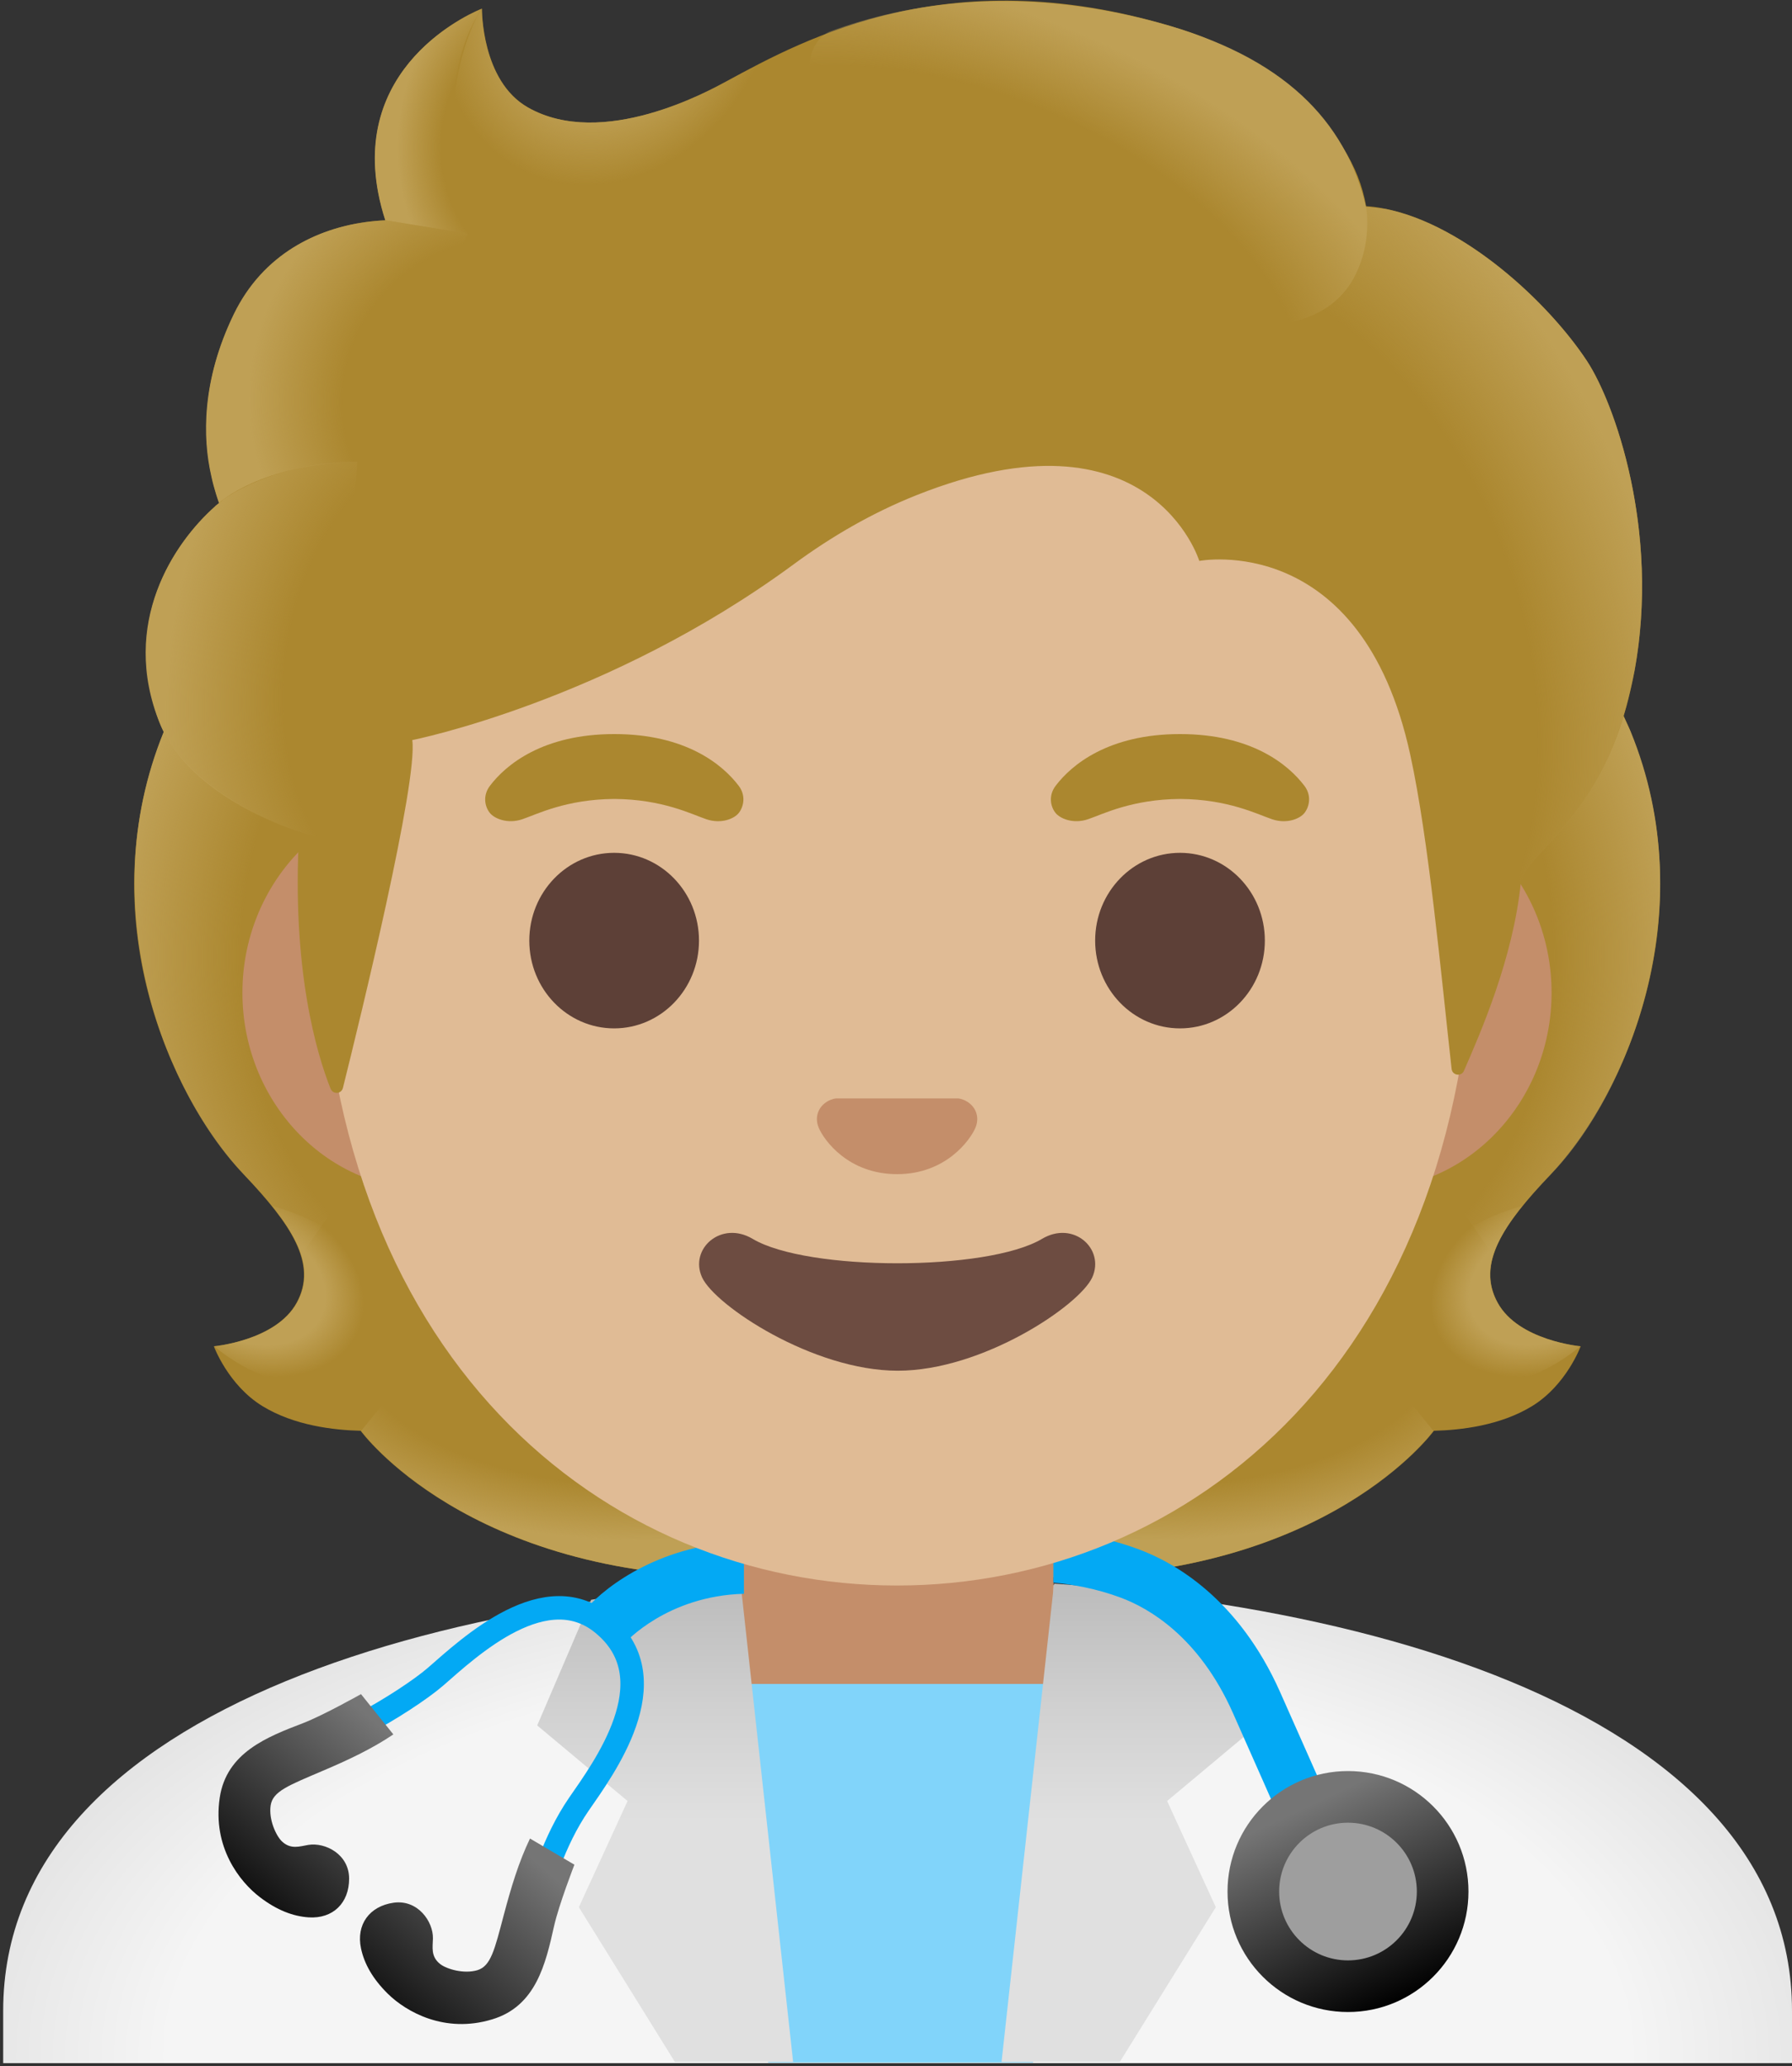 <svg width="229" height="264" viewBox="0 0 229 264" fill="none" xmlns="http://www.w3.org/2000/svg">
<rect x="0" y="0" width="229" height="264" fill="#333333" stroke="none"/>
<path d="M114.703 201.826C58.6 201.98 0.407 217.947 0.407 256.94V263.626H229V256.94C229 217.925 170.807 201.958 114.703 201.826Z" fill="url(#paint0_radial_544_10522)"/>
<path d="M191.394 166.462C188.645 161.47 192.142 156.389 198.124 150.1C207.603 140.115 217.917 116.957 208.328 93.446C208.394 93.314 206.437 89.356 206.503 89.224L202.566 89.026C201.313 88.85 158.009 88.762 114.661 88.762C71.314 88.762 28.01 88.85 26.756 89.026C26.756 89.026 20.928 93.314 20.972 93.446C11.405 116.957 21.698 140.093 31.177 150.1C37.137 156.389 40.634 161.47 37.907 166.462C35.246 171.323 27.328 172.026 27.328 172.026C27.328 172.026 29.154 176.997 33.552 179.68C37.621 182.165 42.635 182.737 46.088 182.825C46.088 182.825 59.614 201.541 94.978 201.541H134.345C169.709 201.541 183.235 182.825 183.235 182.825C186.688 182.737 191.702 182.165 195.771 179.68C200.169 176.997 201.995 172.026 201.995 172.026C201.995 172.026 194.055 171.323 191.394 166.462Z" fill="#AB872F"/>
<path d="M114.616 201.519V180.757L177.449 175.787L183.168 182.825C183.168 182.825 169.642 201.541 134.278 201.541L114.616 201.519Z" fill="url(#paint1_radial_544_10522)"/>
<path d="M183.036 173.742C173.623 159.446 194.494 154.102 194.494 154.102L194.516 154.124C190.887 158.633 189.238 162.569 191.371 166.462C194.032 171.322 201.95 172.026 201.95 172.026C201.95 172.026 191.151 181.615 183.036 173.742Z" fill="url(#paint2_radial_544_10522)"/>
<path d="M208.371 93.446C217.717 116.209 207.887 139.653 198.672 149.55C197.418 150.913 192.052 156.169 190.82 160.37C190.82 160.37 169.839 131.098 163.571 113.899C162.318 110.425 161.152 106.862 160.998 103.167C160.888 100.396 161.306 97.097 162.912 94.744C164.869 91.863 207.249 91.005 207.249 91.005C207.249 91.027 208.371 93.446 208.371 93.446Z" fill="url(#paint3_radial_544_10522)"/>
<path d="M20.948 93.446C11.623 116.209 21.454 139.653 30.647 149.528C31.923 150.891 37.267 156.147 38.498 160.348C38.498 160.348 59.48 131.076 65.748 113.877C67.023 110.402 68.167 106.84 68.321 103.145C68.431 100.374 68.013 97.075 66.407 94.722C64.45 91.841 62.163 92.61 58.842 92.61C52.508 92.61 24.775 90.983 22.62 90.983C22.642 91.027 20.948 93.446 20.948 93.446Z" fill="url(#paint4_radial_544_10522)"/>
<path d="M114.705 201.519V180.757L51.872 175.787L46.154 182.825C46.154 182.825 59.679 201.541 95.044 201.541L114.705 201.519Z" fill="url(#paint5_radial_544_10522)"/>
<path d="M46.285 173.742C55.698 159.446 34.827 154.102 34.827 154.102L34.805 154.124C38.434 158.633 40.083 162.569 37.95 166.462C35.289 171.322 27.371 172.026 27.371 172.026C27.371 172.026 38.17 181.615 46.285 173.742Z" fill="url(#paint6_radial_544_10522)"/>
<path d="M94.669 188.961V235.057C94.669 246.626 102.806 256.017 112.835 256.017H116.464C126.492 256.017 134.629 246.648 134.629 235.057V188.961H94.669Z" fill="#C48E6A"/>
<path d="M89.699 215.176L98.166 263.56H132.013L139.579 215.176H89.699Z" fill="#81D4FA"/>
<path d="M134.696 202.354C147.716 203.3 153.808 204.421 153.808 204.421L160.691 220.476L149.145 230.131L155.369 243.7L143.097 263.472H127.988L134.696 202.354Z" fill="url(#paint7_linear_544_10522)"/>
<path d="M94.646 202.354C81.626 203.3 75.534 204.421 75.534 204.421L68.651 220.476L80.197 230.131L73.973 243.7L86.245 263.472H101.354L94.646 202.354Z" fill="url(#paint8_linear_544_10522)"/>
<path d="M46.331 220.3C49.783 218.497 53.808 215.858 55.678 214.23C59.9 210.557 69.907 201.101 77.362 207.764C85.412 214.824 77.142 225.952 73.953 230.571C72.37 232.88 71.16 235.431 70.171 238.026" stroke="#03A9F4" stroke-width="3" stroke-miterlimit="10"/>
<path d="M39.401 235.739C38.324 235.915 37.158 236.377 36.014 235.277C35.267 234.552 34.321 232.484 34.585 230.703C34.849 228.9 36.85 228.152 41.117 226.326C44.438 224.919 47.495 223.489 50.266 221.62L46.131 216.474C46.131 216.474 41.359 219.157 38.764 220.168C34.167 221.928 28.933 223.929 28.075 229.735C27.151 235.981 30.582 240.424 33.221 242.425C35.377 244.075 37.444 244.866 39.445 244.998C42.546 245.196 44.614 243.173 44.614 240.05C44.614 236.927 41.557 235.387 39.401 235.739Z" fill="url(#paint9_linear_544_10522)"/>
<path d="M55.325 247.703C55.303 248.803 55.017 250.013 56.271 250.98C57.106 251.618 59.284 252.256 60.999 251.75C62.736 251.222 63.198 249.155 64.386 244.668C65.31 241.193 66.277 237.939 67.729 234.926L73.403 238.268C73.403 238.268 71.424 243.371 70.808 246.098C69.73 250.914 68.499 256.368 62.868 258.04C56.82 259.865 51.916 257.072 49.563 254.763C47.627 252.85 46.55 250.936 46.132 248.957C45.494 245.922 47.21 243.569 50.289 243.129C53.368 242.689 55.369 245.504 55.325 247.703Z" fill="url(#paint10_linear_544_10522)"/>
<path d="M95.065 197.032C84.882 197.23 77.625 202.421 74.854 205.631L79.846 209.942C79.912 209.876 85.234 203.916 95.065 203.652V197.032ZM163.594 216.232C158.25 204.202 149.981 199.627 145.538 197.978C141.47 196.461 137.511 195.845 134.608 195.603V202.223C136.983 202.443 140.084 202.97 143.251 204.158C146.726 205.456 153.214 209.084 157.568 218.915C163.682 232.683 165.222 236.267 165.244 236.267L171.292 233.65C171.292 233.65 169.752 230.087 163.594 216.232Z" fill="#03A9F4"/>
<path d="M172.26 257.094C180.762 257.094 187.655 250.201 187.655 241.699C187.655 233.197 180.762 226.304 172.26 226.304C163.758 226.304 156.865 233.197 156.865 241.699C156.865 250.201 163.758 257.094 172.26 257.094Z" fill="url(#paint11_linear_544_10522)"/>
<path d="M172.26 250.496C177.119 250.496 181.057 246.558 181.057 241.699C181.057 236.841 177.119 232.902 172.26 232.902C167.402 232.902 163.463 236.841 163.463 241.699C163.463 246.558 167.402 250.496 172.26 250.496Z" fill="#9E9E9E"/>
<path d="M174.745 101.759H54.532C41.579 101.759 30.978 113.064 30.978 126.853C30.978 140.642 41.579 151.947 54.532 151.947H174.723C187.676 151.947 198.277 140.642 198.277 126.853C198.277 113.064 187.698 101.759 174.745 101.759Z" fill="#C48E6A"/>
<path d="M114.639 15.196C76.371 15.196 40.919 56.124 40.919 115.043C40.919 173.632 77.449 202.596 114.639 202.596C151.829 202.596 188.358 173.61 188.358 115.021C188.358 56.124 152.906 15.196 114.639 15.196Z" fill="#E0BB95"/>
<path d="M94.405 100.418C92.36 97.713 87.654 93.798 78.505 93.798C69.356 93.798 64.627 97.735 62.604 100.418C61.702 101.606 61.922 102.991 62.56 103.827C63.132 104.597 64.847 105.322 66.739 104.684C68.63 104.047 72.325 102.133 78.505 102.089C84.685 102.133 88.379 104.047 90.271 104.684C92.162 105.322 93.877 104.619 94.449 103.827C95.065 102.991 95.307 101.606 94.405 100.418ZM166.695 100.418C164.65 97.713 159.944 93.798 150.795 93.798C141.646 93.798 136.917 97.735 134.894 100.418C133.992 101.606 134.212 102.991 134.85 103.827C135.422 104.597 137.137 105.322 139.029 104.684C140.92 104.047 144.615 102.133 150.795 102.089C156.975 102.133 160.669 104.047 162.561 104.684C164.452 105.322 166.168 104.619 166.739 103.827C167.355 102.991 167.597 101.606 166.695 100.418Z" fill="#AB872F"/>
<path d="M78.482 131.406C84.47 131.406 89.324 126.384 89.324 120.19C89.324 113.995 84.47 108.973 78.482 108.973C72.494 108.973 67.639 113.995 67.639 120.19C67.639 126.384 72.494 131.406 78.482 131.406Z" fill="#5D4037"/>
<path d="M150.793 131.406C156.781 131.406 161.635 126.384 161.635 120.19C161.635 113.995 156.781 108.973 150.793 108.973C144.805 108.973 139.95 113.995 139.95 120.19C139.95 126.384 144.805 131.406 150.793 131.406Z" fill="#5D4037"/>
<path d="M133.156 158.303C126.162 162.459 103.18 162.459 96.186 158.303C92.162 155.905 88.049 159.578 89.72 163.229C91.37 166.814 103.884 175.149 114.726 175.149C125.569 175.149 137.928 166.814 139.578 163.229C141.227 159.578 137.181 155.905 133.156 158.303Z" fill="#6D4C41"/>
<path d="M123.127 140.532C122.885 140.444 122.666 140.378 122.424 140.356H106.853C106.611 140.378 106.369 140.444 106.149 140.532C104.741 141.104 103.972 142.556 104.632 144.117C105.291 145.679 108.392 150.033 114.638 150.033C120.884 150.033 123.985 145.657 124.645 144.117C125.305 142.556 124.535 141.104 123.127 140.532Z" fill="#C48E6A"/>
<path d="M202.764 46.074C197.398 37.959 185.367 27.072 174.569 26.346C172.832 15.966 161.725 7.169 150.971 3.76C121.874 -5.455 102.939 4.881 92.778 10.424C90.667 11.567 77.009 19.155 67.465 13.723C61.482 10.314 61.592 1.099 61.592 1.099C61.592 1.099 42.855 8.246 49.255 28.15C42.811 28.414 34.365 31.141 29.901 40.18C24.579 50.956 26.47 59.951 28.009 64.262C22.467 68.968 15.496 78.975 20.268 91.973C23.875 101.759 38.236 106.268 38.236 106.268C37.224 123.884 40.501 134.727 42.239 139.103C42.547 139.873 43.624 139.807 43.822 139.015C46 130.284 53.433 99.868 52.685 94.568C52.685 94.568 77.647 89.619 101.443 72.091C106.282 68.528 111.538 65.493 117.124 63.272C147.012 51.374 153.258 71.673 153.258 71.673C153.258 71.673 173.975 67.693 180.221 96.459C182.574 107.236 184.158 124.5 185.499 136.574C185.587 137.432 186.753 137.608 187.083 136.816C189.172 132.021 193.351 122.521 194.341 112.822C194.692 109.413 203.885 104.904 207.844 90.257C213.144 70.728 206.656 51.946 202.764 46.074Z" fill="#AB872F"/>
<path d="M194.295 112.91C194.647 109.501 203.84 104.992 207.799 90.345C208.217 88.784 208.569 87.2 208.898 85.617C212.109 67.825 206.347 51.484 202.762 46.074C197.792 38.574 187.148 28.722 177.053 26.698C176.173 26.588 175.316 26.478 174.502 26.434C174.502 26.434 175.228 31.163 173.314 34.924C170.851 39.806 165.815 40.972 165.815 40.972C192.14 67.319 190.271 89.356 194.295 112.91Z" fill="url(#paint12_radial_544_10522)"/>
<path d="M99.133 7.103C96.714 8.268 94.603 9.434 92.755 10.424C90.644 11.567 76.987 19.155 67.442 13.723C61.57 10.38 61.57 1.451 61.57 1.143C58.864 4.596 50.683 29.249 74.611 30.899C84.926 31.603 91.282 22.608 95.064 14.998C96.428 12.227 98.561 8.18 99.133 7.103Z" fill="url(#paint13_radial_544_10522)"/>
<path d="M147.98 2.88C164.079 7.235 171.93 15.438 174.547 26.369C175.317 29.58 176.241 59.534 119.06 25.489C97.793 12.821 103.599 4.904 106.084 4.002C115.805 0.483 129.946 -2.002 147.98 2.88Z" fill="url(#paint14_radial_544_10522)"/>
<path d="M61.504 1.143C61.482 1.164 61.438 1.164 61.372 1.208H61.35C59.305 2.066 43.228 9.522 49.232 28.15L66.343 30.899C51.19 15.548 61.57 1.099 61.57 1.099C61.57 1.099 61.526 1.121 61.504 1.143Z" fill="url(#paint15_radial_544_10522)"/>
<path d="M59.81 29.843L49.232 28.15C48.814 28.15 47.406 28.282 46.636 28.392C40.676 29.228 33.661 32.307 29.856 40.18C25.765 48.669 25.875 55.949 26.997 60.809C27.327 62.437 27.987 64.284 27.987 64.284C27.987 64.284 33.221 59.314 45.691 58.984L59.81 29.843Z" fill="url(#paint16_radial_544_10522)"/>
<path d="M27.482 64.701C22.27 69.319 15.254 79.634 20.422 92.433C24.315 102.088 38.214 106.267 38.214 106.267C38.214 106.311 40.985 107.147 42.415 107.147L45.67 58.983C39.006 58.983 32.606 60.984 28.471 63.865C28.537 63.931 27.46 64.635 27.482 64.701Z" fill="url(#paint17_radial_544_10522)"/>
<defs>
<radialGradient id="paint0_radial_544_10522" cx="0" cy="0" r="1" gradientUnits="userSpaceOnUse" gradientTransform="translate(114.954 262.541) rotate(179.761) scale(164.979 89.257)">
<stop offset="0.559" stop-color="#F5F5F5"/>
<stop offset="1" stop-color="#C6C6C6"/>
</radialGradient>
<radialGradient id="paint1_radial_544_10522" cx="0" cy="0" r="1" gradientUnits="userSpaceOnUse" gradientTransform="translate(146.71 171.522) scale(51.505 25.299)">
<stop offset="0.728" stop-color="#BFA055" stop-opacity="0"/>
<stop offset="1" stop-color="#BFA055"/>
</radialGradient>
<radialGradient id="paint2_radial_544_10522" cx="0" cy="0" r="1" gradientUnits="userSpaceOnUse" gradientTransform="translate(197.443 163.857) rotate(154.924) scale(15.22 11.291)">
<stop offset="0.663" stop-color="#BFA055"/>
<stop offset="1" stop-color="#BFA055" stop-opacity="0"/>
</radialGradient>
<radialGradient id="paint3_radial_544_10522" cx="0" cy="0" r="1" gradientUnits="userSpaceOnUse" gradientTransform="translate(157.996 120.808) rotate(-94.278) scale(66.855 55.719)">
<stop offset="0.725" stop-color="#BFA055" stop-opacity="0"/>
<stop offset="1" stop-color="#BFA055"/>
</radialGradient>
<radialGradient id="paint4_radial_544_10522" cx="0" cy="0" r="1" gradientUnits="userSpaceOnUse" gradientTransform="translate(71.33 120.807) rotate(-85.722) scale(66.855 55.719)">
<stop offset="0.725" stop-color="#BFA055" stop-opacity="0"/>
<stop offset="1" stop-color="#BFA055"/>
</radialGradient>
<radialGradient id="paint5_radial_544_10522" cx="0" cy="0" r="1" gradientUnits="userSpaceOnUse" gradientTransform="translate(82.616 171.522) rotate(180) scale(51.505 25.299)">
<stop offset="0.728" stop-color="#BFA055" stop-opacity="0"/>
<stop offset="1" stop-color="#BFA055"/>
</radialGradient>
<radialGradient id="paint6_radial_544_10522" cx="0" cy="0" r="1" gradientUnits="userSpaceOnUse" gradientTransform="translate(31.886 163.858) rotate(25.076) scale(15.22 11.291)">
<stop offset="0.663" stop-color="#BFA055"/>
<stop offset="1" stop-color="#BFA055" stop-opacity="0"/>
</radialGradient>
<linearGradient id="paint7_linear_544_10522" x1="144.335" y1="247.604" x2="144.335" y2="203.172" gradientUnits="userSpaceOnUse">
<stop offset="0.335" stop-color="#E0E0E0"/>
<stop offset="0.668" stop-color="#D0D0D0"/>
<stop offset="0.987" stop-color="#BDBDBD"/>
</linearGradient>
<linearGradient id="paint8_linear_544_10522" x1="85.013" y1="247.604" x2="85.013" y2="203.172" gradientUnits="userSpaceOnUse">
<stop offset="0.335" stop-color="#E0E0E0"/>
<stop offset="0.668" stop-color="#D0D0D0"/>
<stop offset="0.987" stop-color="#BDBDBD"/>
</linearGradient>
<linearGradient id="paint9_linear_544_10522" x1="48.676" y1="220.65" x2="27.987" y2="244.473" gradientUnits="userSpaceOnUse">
<stop stop-color="#757575"/>
<stop offset="1"/>
</linearGradient>
<linearGradient id="paint10_linear_544_10522" x1="68.043" y1="237.47" x2="47.355" y2="261.29" gradientUnits="userSpaceOnUse">
<stop stop-color="#757575"/>
<stop offset="1"/>
</linearGradient>
<linearGradient id="paint11_linear_544_10522" x1="167.105" y1="230.808" x2="178.926" y2="255.825" gradientUnits="userSpaceOnUse">
<stop stop-color="#757575"/>
<stop offset="1"/>
</linearGradient>
<radialGradient id="paint12_radial_544_10522" cx="0" cy="0" r="1" gradientUnits="userSpaceOnUse" gradientTransform="translate(154.262 85.532) rotate(72.085) scale(78.365 58.145)">
<stop offset="0.699" stop-color="#BFA055" stop-opacity="0"/>
<stop offset="1" stop-color="#BFA055"/>
</radialGradient>
<radialGradient id="paint13_radial_544_10522" cx="0" cy="0" r="1" gradientUnits="userSpaceOnUse" gradientTransform="translate(77.868 0.09) rotate(28.203) scale(20.548 24.364)">
<stop offset="0.58" stop-color="#BFA055"/>
<stop offset="1" stop-color="#BFA055" stop-opacity="0"/>
</radialGradient>
<radialGradient id="paint14_radial_544_10522" cx="0" cy="0" r="1" gradientUnits="userSpaceOnUse" gradientTransform="translate(123.792 37.407) rotate(-157.19) scale(64.262 36.115)">
<stop offset="0.699" stop-color="#BFA055" stop-opacity="0"/>
<stop offset="1" stop-color="#BFA055"/>
</radialGradient>
<radialGradient id="paint15_radial_544_10522" cx="0" cy="0" r="1" gradientUnits="userSpaceOnUse" gradientTransform="translate(69.617 18.835) scale(18.859 23.07)">
<stop offset="0.702" stop-color="#BFA055" stop-opacity="0"/>
<stop offset="1" stop-color="#BFA055"/>
</radialGradient>
<radialGradient id="paint16_radial_544_10522" cx="0" cy="0" r="1" gradientUnits="userSpaceOnUse" gradientTransform="translate(67.019 52.125) rotate(-164.942) scale(35.372 33.102)">
<stop offset="0.66" stop-color="#BFA055" stop-opacity="0"/>
<stop offset="1" stop-color="#BFA055"/>
</radialGradient>
<radialGradient id="paint17_radial_544_10522" cx="0" cy="0" r="1" gradientUnits="userSpaceOnUse" gradientTransform="translate(58.637 86.277) rotate(7.834) scale(37.138 52.185)">
<stop offset="0.598" stop-color="#BFA055" stop-opacity="0"/>
<stop offset="1" stop-color="#BFA055"/>
</radialGradient>
</defs>
</svg>
